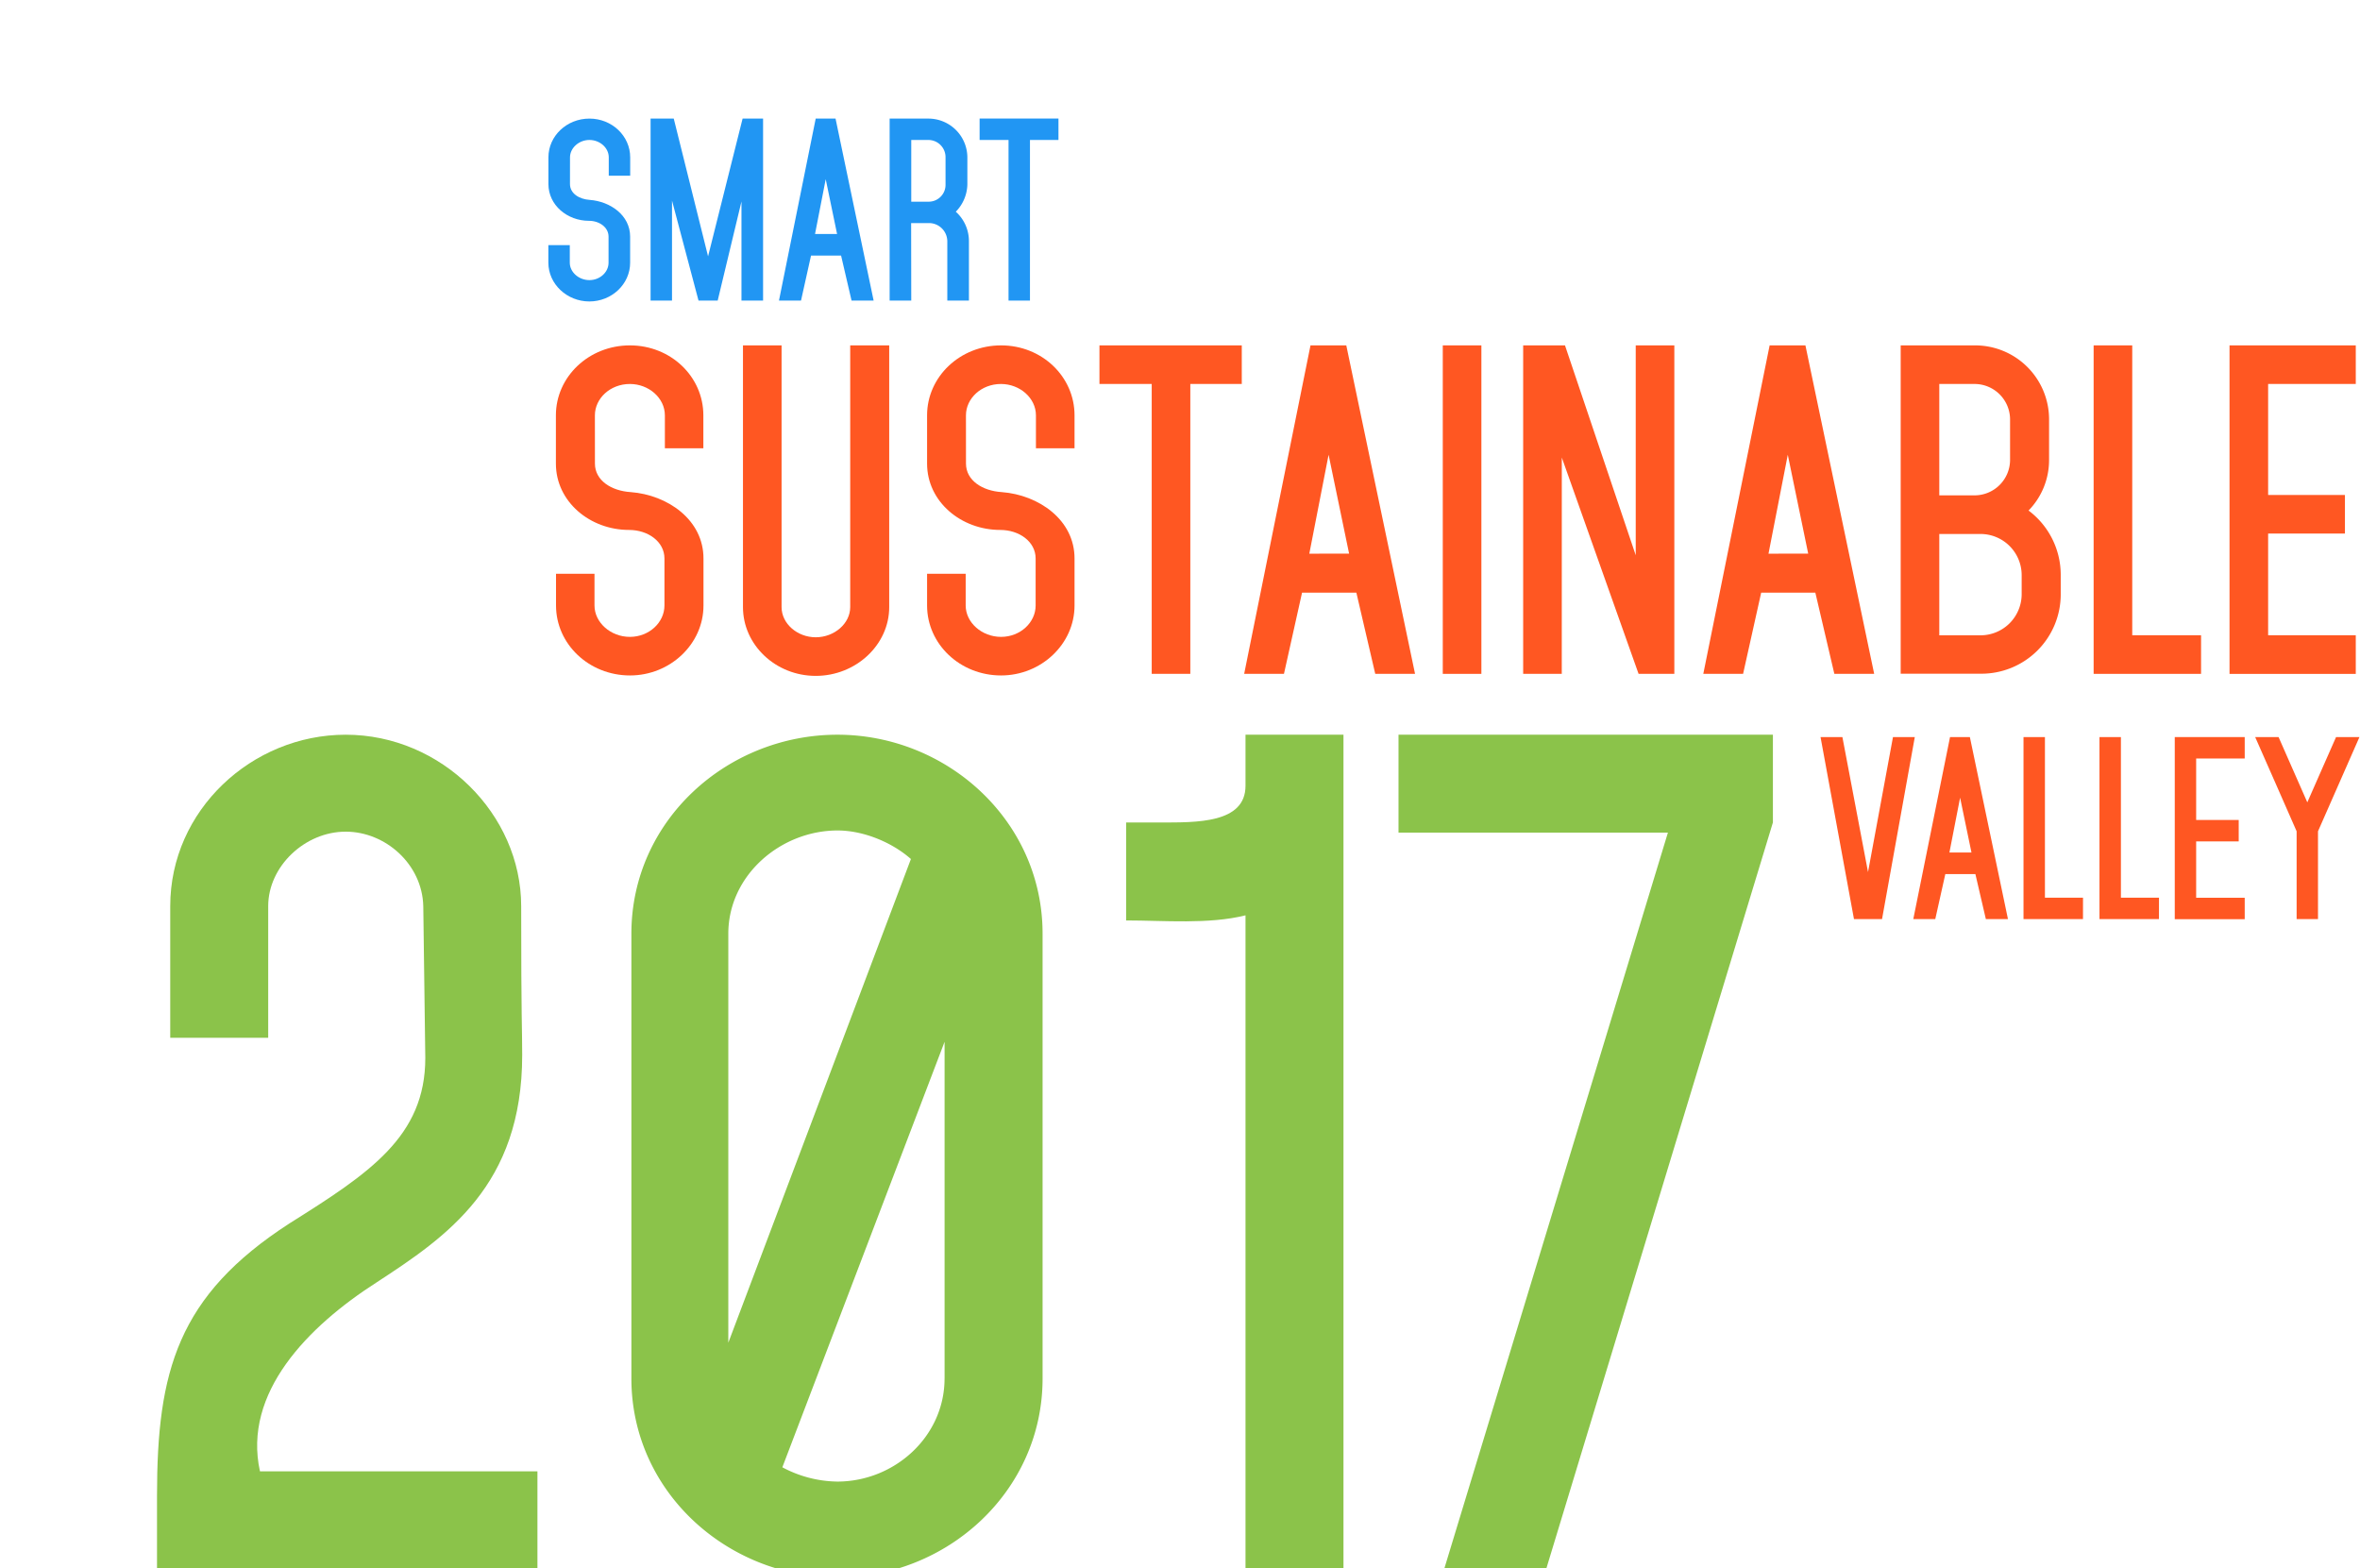 <svg id="Layer_1" data-name="Layer 1" xmlns="http://www.w3.org/2000/svg" viewBox="0 0 770.92 512.26"><defs><style>.cls-1{fill:#ff5722;}.cls-2{fill:#2196f3;}.cls-3{fill:#8bc34a;}</style></defs><title>logotext</title><path class="cls-1" d="M194.34,151.43c0,5.52,5.38,8.93,11.69,9.32,12.08.92,23.77,9.06,23.77,21.67v15.37c0,12.61-10.9,22.85-24,22.85-13.4,0-24.17-10.24-24.17-22.85V187.42H194.2v10.38c0,5.52,5.25,10.24,11.56,10.24s11.29-4.73,11.29-10.24V182.43c0-5.52-5.38-9.32-11.56-9.32-12.74,0-23.9-9.19-23.9-21.67V135.67c0-12.61,10.77-22.85,24.17-22.85s24,10.24,24,22.85v10.77H217.19V135.67c0-5.65-5.25-10.24-11.43-10.24-6.44,0-11.43,4.73-11.43,10.24Z"/><path class="cls-1" d="M277.73,198.32v-85.5h12.74v85.5c0,12.35-10.9,22.46-24,22.46s-23.77-10.11-23.77-22.46v-85.5h12.61v85.5c0,5.38,5.12,9.85,11.16,9.85S277.73,203.71,277.73,198.32Z"/><path class="cls-1" d="M315.55,151.43c0,5.52,5.38,8.93,11.69,9.32,12.08.92,23.77,9.06,23.77,21.67v15.37c0,12.61-10.9,22.85-24,22.85-13.4,0-24.17-10.24-24.17-22.85V187.42h12.61v10.38c0,5.52,5.25,10.24,11.56,10.24s11.29-4.73,11.29-10.24V182.43c0-5.52-5.38-9.32-11.56-9.32-12.74,0-23.9-9.19-23.9-21.67V135.67c0-12.61,10.77-22.85,24.17-22.85s24,10.24,24,22.85v10.77H338.4V135.67c0-5.65-5.25-10.24-11.43-10.24-6.44,0-11.43,4.73-11.43,10.24Z"/><path class="cls-1" d="M388.83,220.12H376.22V125.43H359.15V112.82h46.49v12.61H388.83Z"/><path class="cls-1" d="M449.24,220.12l-6.17-26.53H425.33l-5.91,26.53h-13l21.67-107.3h11.69l22.46,107.3Zm-8.54-39.27L434,148.55c-2.1,10.51-3.94,20.49-6.3,32.31Z"/><path class="cls-1" d="M483.91,220.12H471.3V112.82h12.61Z"/><path class="cls-1" d="M510.17,220.12H497.56V112.82h13.66l23.11,68.56V112.82h12.61v107.3H535.26l-25.08-70.66Z"/><path class="cls-1" d="M599.21,220.12,593,193.59H575.31l-5.91,26.53h-13l21.67-107.3h11.69l22.46,107.3Zm-8.54-39.27L584,148.55c-2.1,10.51-3.94,20.49-6.3,32.31Z"/><path class="cls-1" d="M620.88,112.82h24.3a24.16,24.16,0,0,1,24.17,24v13.53a23.57,23.57,0,0,1-6.7,16.42,26.25,26.25,0,0,1,10.51,21v6.3a25.92,25.92,0,0,1-26.13,26H620.88Zm12.61,12.61v36.38h11.69a11.61,11.61,0,0,0,11.43-11.43V136.86a11.61,11.61,0,0,0-11.43-11.43Zm0,49v33.1H647a13.45,13.45,0,0,0,13.4-13.4v-6.3a13.45,13.45,0,0,0-13.4-13.4Z"/><path class="cls-1" d="M719,220.12H683.91V112.82h12.61v94.69H719Z"/><path class="cls-1" d="M769.54,112.82v12.61H740.91v36.25H766v12.61H740.91v33.23h28.63v12.61H728.3V112.82Z"/><path class="cls-1" d="M601.84,240.77l8.37,44.1,8.15-44.1h7.13l-10.7,59.45h-9.17l-10.92-59.45Z"/><path class="cls-1" d="M648.7,300.22l-3.42-14.7h-9.82l-3.28,14.7H625l12-59.45h6.48l12.44,59.45ZM644,278.47l-3.71-17.9c-1.17,5.82-2.18,11.35-3.49,17.9Z"/><path class="cls-1" d="M680.43,300.22H661V240.77h7v52.47h12.44Z"/><path class="cls-1" d="M705.25,300.22H685.82V240.77h7v52.47h12.44Z"/><path class="cls-1" d="M733.26,240.77v7H717.4v20.08h13.9v7H717.4v18.41h15.86v7H710.41V240.77Z"/><path class="cls-1" d="M750.22,300.22V271.55c-4.15-9.53-9.39-21.32-13.54-30.78h7.64l9.39,21.32c3.06-7.06,6.48-14.63,9.39-21.32h7.64L757.2,271.55v28.67Z"/><path class="cls-2" d="M186.19,60.13c0,3.06,3,4.95,6.48,5.17,6.69.51,13.17,5,13.17,12v8.51c0,7-6,12.66-13.32,12.66s-13.39-5.68-13.39-12.66V80.07h7v5.75c0,3.06,2.91,5.68,6.4,5.68s6.26-2.62,6.26-5.68V77.3c0-3.06-3-5.17-6.4-5.17-7.06,0-13.24-5.09-13.24-12V51.4c0-7,6-12.66,13.39-12.66s13.32,5.68,13.32,12.66v6h-7v-6c0-3.13-2.91-5.68-6.33-5.68s-6.33,2.62-6.33,5.68Z"/><path class="cls-2" d="M234.44,98.19h-6.26l-8.66-32.67V98.19h-7V38.74h7.57l11.21,45,11.28-45h6.69V98.19h-7.06V65.81Z"/><path class="cls-2" d="M278.17,98.19l-3.42-14.7h-9.82l-3.27,14.7h-7.2l12-59.45h6.48l12.44,59.45Zm-4.73-21.76-3.71-17.9c-1.16,5.82-2.18,11.35-3.49,17.9Z"/><path class="cls-2" d="M297.67,98.19h-7.06V38.74h12.66A12.73,12.73,0,0,1,316,51.4v8.88a13.15,13.15,0,0,1-3.78,8.88,12.86,12.86,0,0,1,4.29,9.61V98.19h-7.06V78.76a6,6,0,0,0-5.82-5.89h-6Zm0-52.47V65.88h5.89a5.5,5.5,0,0,0,5.31-5.6V51.4a5.62,5.62,0,0,0-5.6-5.68Z"/><path class="cls-2" d="M336.45,98.19h-7V45.72H320v-7h25.76v7h-9.31Z"/><path class="cls-3" d="M87.61,339h-32V296c0-31.33,26.66-56,57.32-56,31.33,0,57.32,26,57.32,56,0,38.32.33,39.32.33,48.65,0,42.66-24.66,59.32-47.66,74.32-22.33,14.33-43.66,36-38,61.65h90.64v31.66H51.29V488.6c0-40.66,6.67-65.32,43.32-89,26-16.33,44.32-28.33,44.32-54L138.27,296c-.33-13.66-12.33-24.33-25.33-24.33C99.61,271.65,87.61,283,87.61,296Z"/><path class="cls-3" d="M206.25,450.28V305c0-37,31.33-65,67.32-65,35.66,0,67,28,67,65v145.3c0,37-31.33,65-67,65C237.57,515.26,206.25,487.27,206.25,450.28ZM237.91,305V438.61l59.65-158c-6-5.33-15.33-9.33-24-9.33C254.9,271.32,237.91,286,237.91,305Zm70.65,145.3v-110l-53,139a39.11,39.11,0,0,0,18,4.67C292.23,483.93,308.55,469.27,308.55,450.28Z"/><path class="cls-3" d="M406.86,512.26V299c-12,3-26.66,1.67-39,1.67v-32h11c12,0,28,.33,28-12V240h32V512.26Z"/><path class="cls-3" d="M505.16,512.26H471.84l73-240.27h-88V240h122.3v28.66Z"/></svg>